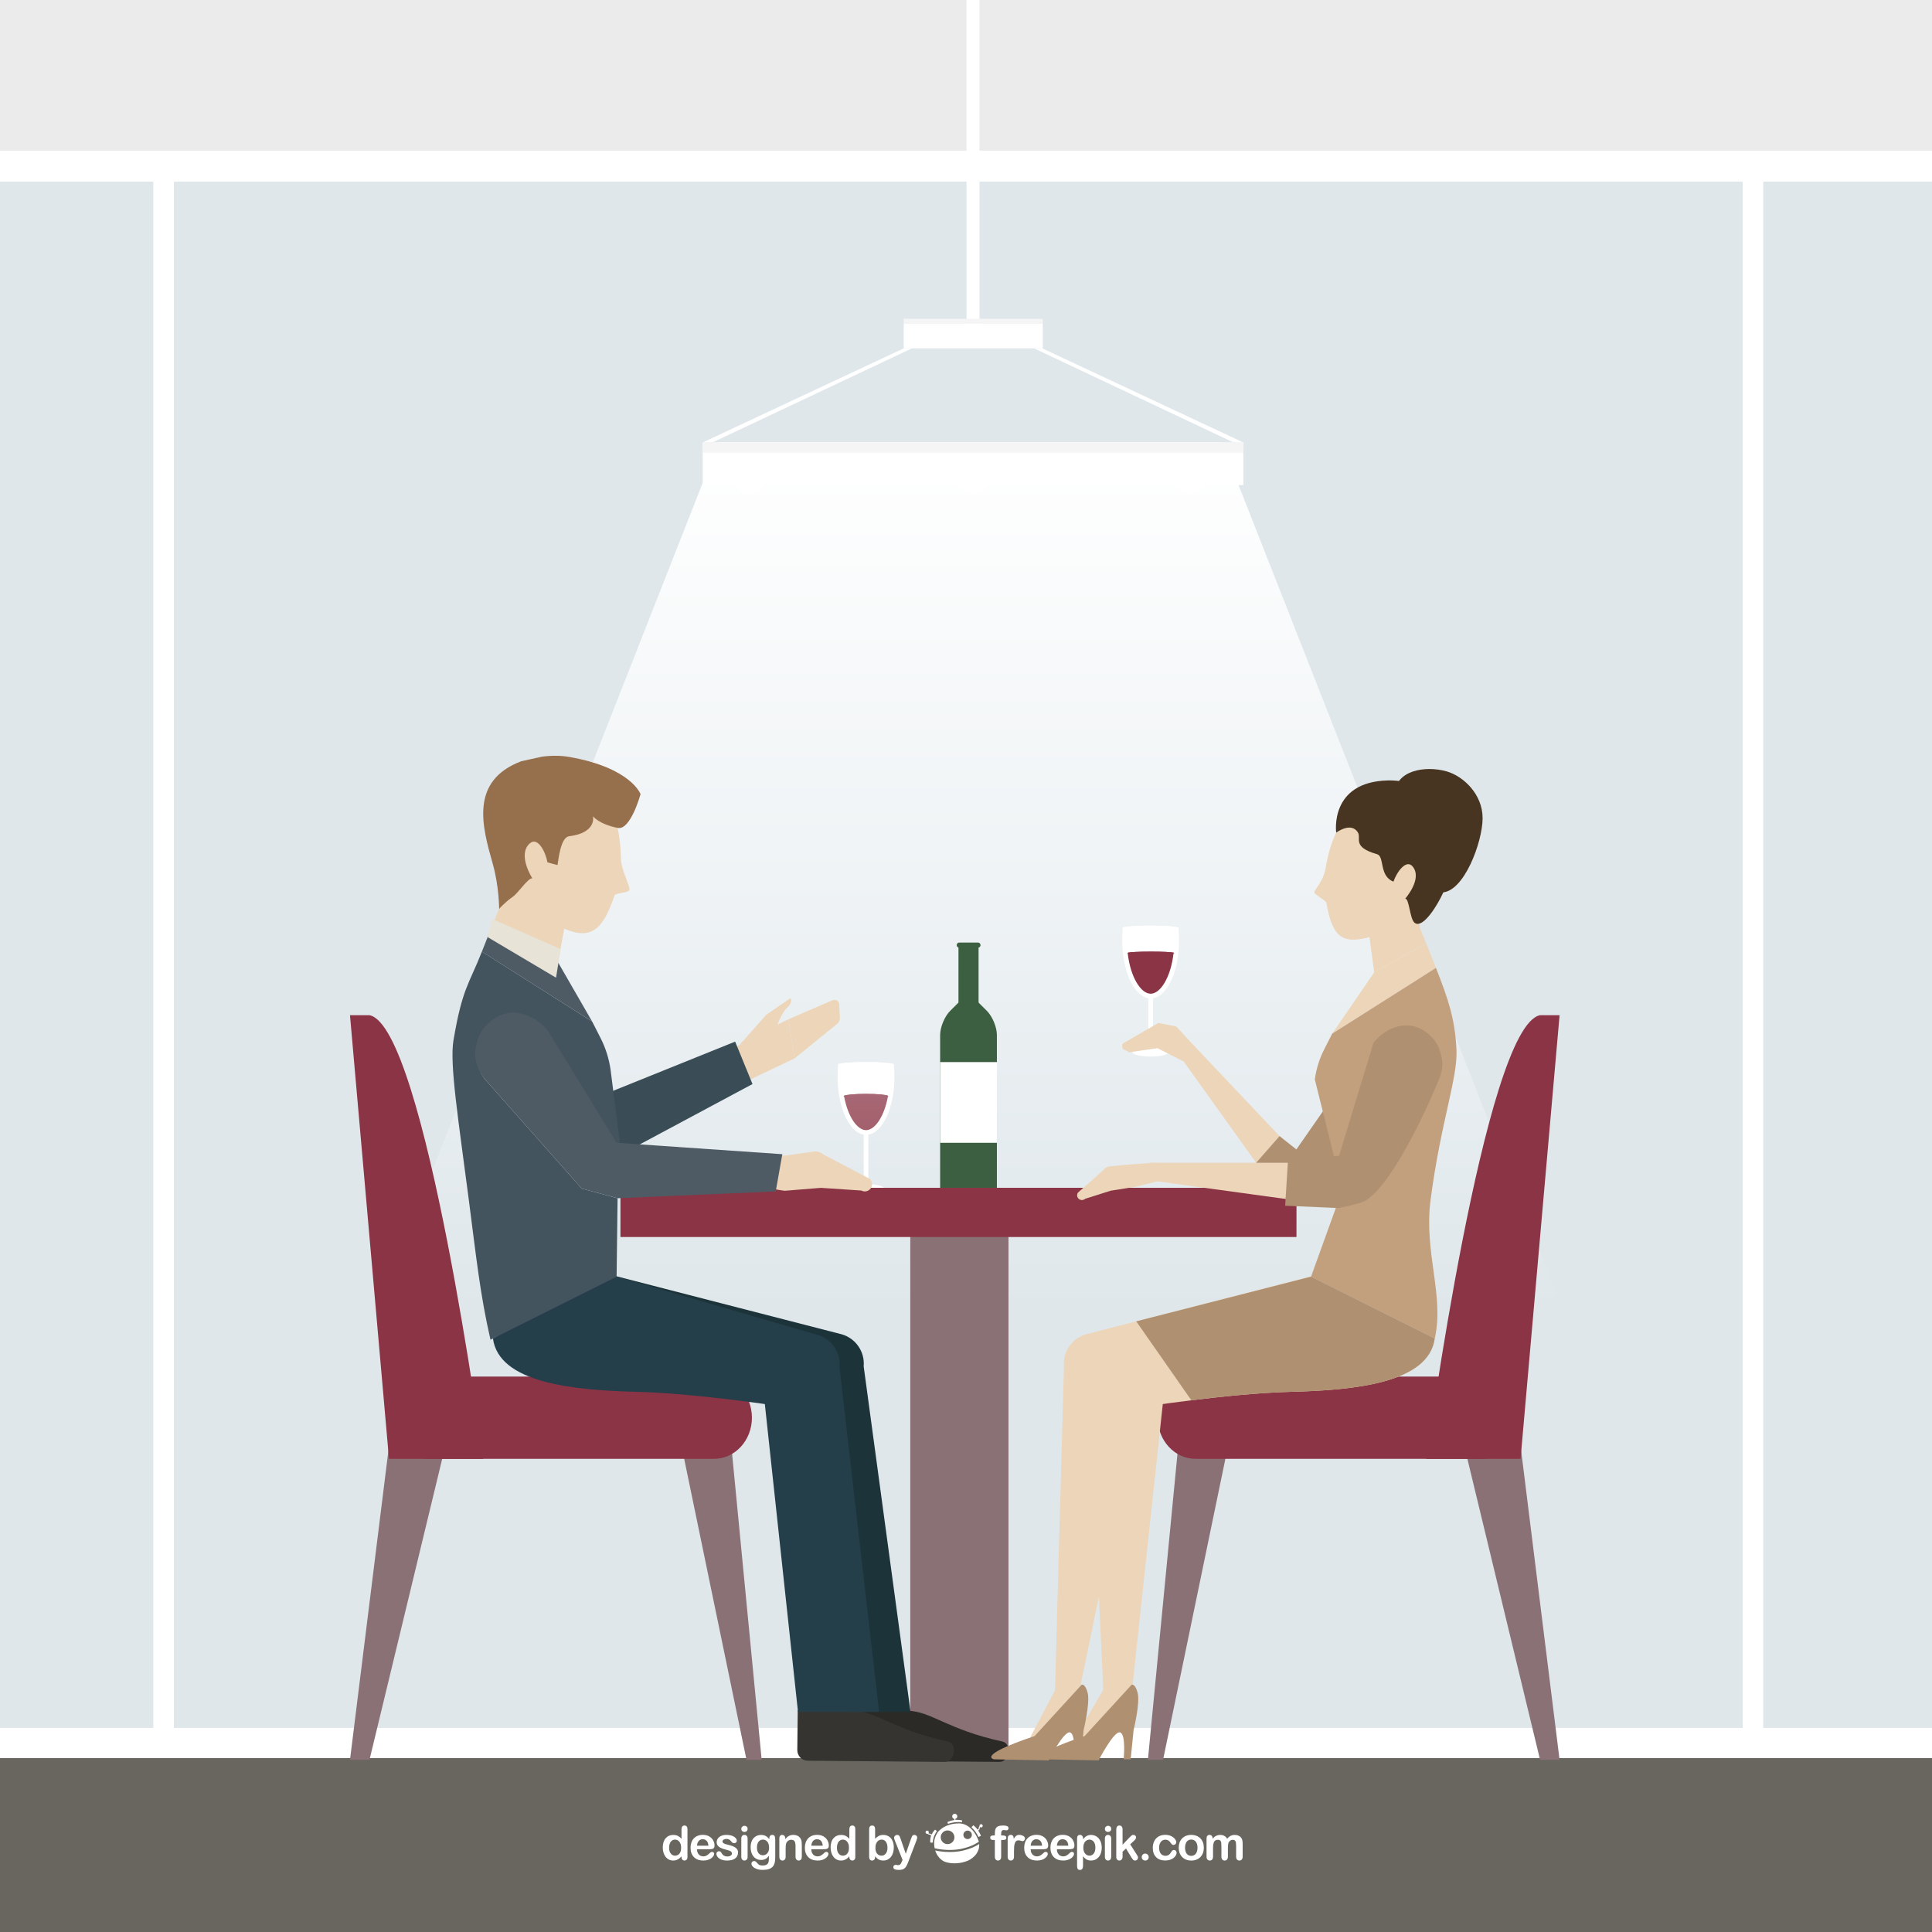 <?xml version="1.0" encoding="utf-8"?>
<!-- Generator: Adobe Illustrator 27.5.0, SVG Export Plug-In . SVG Version: 6.00 Build 0)  -->
<svg version="1.1" xmlns="http://www.w3.org/2000/svg" xmlns:xlink="http://www.w3.org/1999/xlink" x="0px" y="0px"
	 viewBox="0 0 500 500" style="enable-background:new 0 0 500 500;" xml:space="preserve">
<rect x="0" y="0" width="500" height="500" fill="#808080" stroke="none"/>
<g id="Background">
	<g>
		<g>
			<rect y="39" style="fill:#DFE7EB;" width="500" height="421.333"/>
			<rect y="447.18" style="fill:#FFFFFF;" width="500" height="8"/>
			<rect y="455" style="fill:#696660;" width="500" height="45"/>
			<rect style="fill:#EBEBEB;" width="500" height="47"/>
			<rect x="39.667" y="43" style="fill:#FFFFFF;" width="5.333" height="407.64"/>
			<rect x="451.001" y="43" style="fill:#FFFFFF;" width="5.333" height="407.64"/>
		</g>
		<rect y="39" style="fill:#FFFFFF;" width="500" height="8"/>
	</g>
</g>
<g id="Objects">
	<g>
		<rect x="223.528" y="286.898" style="fill:#FFFFFF;" width="1.201" height="20.7"/>
		<path style="fill:#FFFFFF;" d="M228.828,307.599c0,0.637-2.105,1.151-4.699,1.151c-2.595,0-4.7-0.515-4.7-1.151
			c0-0.635,2.105-1.149,4.7-1.149C226.723,306.449,228.828,306.964,228.828,307.599z"/>
		<path style="fill:#FFFFFF;" d="M231.481,278.659c0,8.305-3.288,15.048-7.345,15.048c-4.055,0-7.369-6.743-7.369-15.048
			c0-1.057,0.049-2.065,0.144-3.05c0.024-0.096,0.024-0.169,0.048-0.238c0.745-0.289,3.695-0.504,7.177-0.504
			c3.48,0,6.408,0.215,7.153,0.504c0.024,0.069,0.024,0.143,0.048,0.238C231.432,276.595,231.481,277.603,231.481,278.659z"/>
		<path style="fill:#8A3445;" d="M229.814,283.604c0,0.061,0,0.122-0.025,0.184c-0.979,5.301-3.415,8.692-5.656,8.692
			c-2.241,0-4.676-3.379-5.668-8.668h-0.012c-0.013-0.073-0.024-0.147-0.037-0.22c0.477-0.282,2.841-0.502,5.681-0.502
			C227.023,283.091,229.423,283.31,229.814,283.604z"/>
		<path style="fill:#FFFFFF;" d="M231.373,275.491c0,0.046-0.048,0.071-0.143,0.118c-0.686,0.311-3.591,0.504-7.088,0.504
			c-3.495,0-6.426-0.192-7.112-0.504c-0.094-0.047-0.143-0.072-0.143-0.118c0-0.051,0.072-0.098,0.19-0.12
			c0.733-0.289,3.638-0.504,7.065-0.504c3.426,0,6.308,0.215,7.041,0.504C231.301,275.394,231.373,275.44,231.373,275.491z"/>
		<path style="fill:#8A3445;" d="M229.875,283.69c0,0.037-0.024,0.074-0.085,0.099c-0.477,0.282-2.84,0.502-5.692,0.502
			c-2.754,0-5.068-0.208-5.631-0.478h-0.012c-0.086-0.037-0.123-0.086-0.123-0.123c0-0.035,0.025-0.072,0.086-0.097
			c0.477-0.282,2.841-0.502,5.681-0.502c2.926,0,5.325,0.22,5.717,0.514C229.851,283.642,229.875,283.666,229.875,283.69z"/>
	</g>
	<g>
		<linearGradient id="SVGID_1_" gradientUnits="userSpaceOnUse" x1="251.085" y1="114.513" x2="251.085" y2="340.518">
			<stop  offset="0" style="stop-color:#FFFFFF"/>
			<stop  offset="1" style="stop-color:#FFFFFF;stop-opacity:0"/>
		</linearGradient>
		<polygon style="fill:url(#SVGID_1_);" points="405.08,340.518 97.09,340.518 174.089,144.713 181.859,124.954 185.966,114.513 
			316.204,114.513 320.537,125.537 328.08,144.713 		"/>
		<rect x="181.859" y="114.513" style="fill:#FFFFFF;" width="139.913" height="11.023"/>
		<rect x="233.884" y="83.774" style="fill:#FFFFFF;" width="35.979" height="6.38"/>
		<rect x="250.138" style="fill:#FFFFFF;" width="3.356" height="83.774"/>
		<polyline style="fill:#FFFFFF;" points="181.859,114.513 233.884,90.155 236.002,90.155 184.669,114.372 		"/>
		<polyline style="fill:#FFFFFF;" points="321.772,114.513 269.748,90.155 267.629,90.155 318.962,114.372 		"/>
		<path style="fill:#FFFFFF;" d="M198.155,123.686c0,2.303-1.866,4.169-4.169,4.169c-2.302,0-4.169-1.866-4.169-4.169
			c0-2.302,1.867-4.169,4.169-4.169C196.289,119.517,198.155,121.384,198.155,123.686z"/>
		<path style="fill:#FFFFFF;" d="M256.042,123.686c0,2.303-1.866,4.169-4.169,4.169c-2.302,0-4.169-1.866-4.169-4.169
			c0-2.302,1.867-4.169,4.169-4.169C254.176,119.517,256.042,121.384,256.042,123.686z"/>
		<path style="fill:#FFFFFF;" d="M312.169,123.686c0,2.303-1.866,4.169-4.169,4.169s-4.169-1.866-4.169-4.169
			c0-2.302,1.866-4.169,4.169-4.169S312.169,121.384,312.169,123.686z"/>
		<rect x="233.884" y="82.5" style="fill:#F5F5F5;" width="35.979" height="1.274"/>
		<rect x="181.859" y="114.513" style="fill:#F5F5F5;" width="139.913" height="2.653"/>
	</g>
	<g>
		<polygon style="fill:#8A7176;" points="393.523,374.199 403.618,455.442 398.57,455.442 378.945,374.199 		"/>
		<polygon style="fill:#8A7176;" points="304.925,374.199 297.075,455.442 300.999,455.442 317.822,374.199 		"/>
		<path style="fill:#8A3445;" d="M299.598,366.896c0,5.881,4.396,10.65,9.813,10.65h74.299c5.421,0,9.813-4.77,9.813-10.65l0,0
			c0-5.881-4.392-10.649-9.813-10.649h-74.299C303.993,356.246,299.598,361.015,299.598,366.896L299.598,366.896z"/>
		<path style="fill:#8A3445;" d="M369.132,377.546c0,0,15.047-111.976,29.438-114.816h5.048l-10.095,114.816H369.132z"/>
	</g>
	<g>
		<polygon style="fill:#8A7176;" points="100.67,374.199 90.577,455.442 95.623,455.442 115.25,374.199 		"/>
		<polygon style="fill:#8A7176;" points="189.27,374.199 197.12,455.442 193.194,455.442 176.372,374.199 		"/>
		<path style="fill:#8A3445;" d="M194.597,366.896c0,5.881-4.394,10.65-9.814,10.65h-74.3c-5.419,0-9.813-4.77-9.813-10.65l0,0
			c0-5.881,4.394-10.649,9.813-10.649h74.3C190.203,356.246,194.597,361.015,194.597,366.896L194.597,366.896z"/>
		<path style="fill:#8A3445;" d="M125.063,377.546c0,0-15.049-111.976-29.44-114.816h-5.047l10.094,114.816H125.063z"/>
	</g>
	<g>
		<rect x="235.578" y="312.825" style="fill:#8A7176;" width="25.419" height="142.617"/>
		<rect x="160.572" y="307.404" style="fill:#8A3445;" width="174.956" height="12.733"/>
	</g>
	<g>
		<g>
			<polygon style="fill:#ECD5B8;" points="187.554,272.34 191.141,280.818 205.648,273.897 204.063,263.778 192.068,269.587 
				191.426,270.456 			"/>
			<path style="fill:#ECD5B8;" d="M191.695,270.103l6.603-7.475l6.269-4.303c0,0,0.768,1.03-0.837,2.446
				c-1.606,1.415-2.884,5.391-2.884,5.391L191.695,270.103z"/>
			<path style="fill:#ECD5B8;" d="M204.063,263.778l11.246-4.858c0.832-0.358,1.73,0.003,1.844,0.744l0.201,3.56
				c0.101,0.66-0.218,1.37-0.843,1.862l-10.862,8.811L204.063,263.778z"/>
		</g>
		<polygon style="fill:#3A4D57;" points="143.348,288.485 190.254,269.57 194.747,280.549 156.794,300.871 		"/>
		<path style="fill:#ECD5B8;" d="M225.631,305.985c-0.096-0.358-0.295-0.675-0.582-0.922l-12.057-6.332
			c-0.757-0.668-1.796-0.912-2.769-0.652l-6.858,0.977l-8.33-0.213l-4.995,6.814c0,0,12.582,2.676,13.233,2.501l9.166-0.747
			l10.479,0.7c0.839,0.461,1.885,0.205,2.441-0.581C225.676,307.065,225.766,306.494,225.631,305.985z"/>
		<path style="fill:#2B2A27;" d="M220.573,442.592l-0.108,10.323c-0.017,1.5,1.193,2.746,2.705,2.762l35.495,0.298
			c2.575,0.027,3.286-4.717,0.766-5.263c-14.461-3.138-18.445-7.906-24.671-7.971L220.573,442.592z"/>
		<path style="fill:#1D333A;" d="M217.824,345.314c3.639,1.042,6.03,4.515,5.695,8.295l12.124,89.442l-15.001-0.022l-8.581-79.659
			c0,0-19.267-2.826-33.105-3.166c-16.755-0.411-35.74-2.343-37.265-13.832l15.388-16.706L217.824,345.314z"/>
		<path style="fill:#ECD5B8;" d="M130.773,227.445l15.389,12.165l-1.762,9.405l-17.014-9.457l-0.012-0.004
			c1.086-2.641,1.8-4.34,1.8-4.34S129.912,228.227,130.773,227.445z"/>
		<path style="fill:#ECD5B8;" d="M132.404,219.274c-2.768,10.245-1.234,14.679,13.626,21.08c7.29,3.138,10.135-0.223,12.996-8.577
			c0.254-0.74,3.807-0.656,3.89-1.517c0.104-1.071-2.169-5.259-2.221-7.9c-0.163-8.171-1.88-15.852-8.18-17.554
			C144.176,202.553,135.172,209.029,132.404,219.274z"/>
		<path style="fill:#4E5B65;" d="M124.71,246.282l28.541,18.092l-8.851-15.358l-17.014-9.457l-0.012-0.004
			C126.629,241.418,125.699,243.742,124.71,246.282z"/>
		<path style="fill:#ECD5B8;" d="M143.359,198.299c-0.742,0.09-1.458,0.243-2.159,0.474c2.623-0.337,4.973-0.282,7.077,0.088
			C146.684,198.315,145.035,198.113,143.359,198.299z"/>
		<path style="fill:#966F4D;" d="M134.913,197.003c0.01,0.003,5.397-1.187,5.409-1.184c2.618-0.339,4.972-0.285,7.075,0.088
			c15.98,2.83,18.375,9.613,18.375,9.613s-2.566,9.403-5.882,8.746c-4.903-0.973-6.431-3.02-6.431-3.02s1.081,4.273-6.176,5.177
			c-2.182,0.27-2.728,5.873-3.005,7.458l-2.597-0.693c-0.51-2.85-2.544-6.702-4.566-4.928c-3.313,2.91,0.65,9.051,0.65,9.051
			c-1.083-0.152-3.612,3.742-5.019,4.743c-2.178,1.535-3.571,3.162-3.571,3.162s0.004-5.85-1.681-11.77
			C124.796,213.964,121.487,202.079,134.913,197.003z"/>
		<path style="fill:#363430;" d="M206.451,442.592l-0.109,10.323c-0.016,1.5,1.193,2.746,2.704,2.762l35.498,0.298
			c2.573,0.027,3.283-4.717,0.765-5.263c-14.461-3.138-18.445-7.906-24.671-7.971L206.451,442.592z"/>
		<path style="fill:#243F4A;" d="M211.557,345.466c3.639,1.043,6.03,4.516,5.695,8.296l10.252,89.298l-20.986-0.03l-8.58-79.659
			c0,0-19.267-2.826-33.105-3.166c-16.755-0.411-35.74-2.343-37.264-13.832l29.51-16.706L211.557,345.466z"/>
		<path style="fill:#44545E;" d="M124.71,246.282l28.541,18.092l2.174,4.267c1.329,2.607,2.209,5.416,2.605,8.313l2.421,19.04
			l-0.907-0.245l-20.396-26.994c-2.845-3.761-8.181-4.54-11.983-1.751c-1.638,1.203-2.725,2.87-3.216,4.685
			c-0.728,2.694-0.14,5.705,1.87,7.977l24.724,27.932l9.286,2.509l-0.251,20.286l-32.642,16.322c-0.022-0.012,0.025,0.011,0,0
			c-2.697-11.688-3.706-21.575-5.582-35.98c-2.791-21.434-5.03-35.434-3.994-41.531C119.665,255.626,121.385,254.768,124.71,246.282
			z"/>
		<polygon style="fill:#E7E3D6;" points="126.189,242.523 127.393,237.82 145.096,245.627 143.901,253.028 		"/>
		<path style="fill:#4E5B65;" d="M127.998,263.577c5.12-3.392,11.051-0.418,13.898,3.344l17.647,28.827l42.919,2.954l-1.699,9.637
			l-40.936,1.766l-9.286-2.509l-24.724-27.932c-2.009-2.271-3.212-5.401-2.749-8.152C123.499,268.946,124.2,266.094,127.998,263.577
			z"/>
	</g>
	<g>
		<path style="fill:#3C5F42;" d="M255.391,261.597l-4.74-4.709l-4.74,4.709c-1.439,1.43-2.605,4.232-2.605,6.261v39.547h14.69
			v-39.547C257.996,265.829,256.829,263.026,255.391,261.597z"/>
		<rect x="248.05" y="244.492" style="fill:#3C5F42;" width="5.202" height="22.81"/>
		<path style="fill:#3C5F42;" d="M253.763,244.594c0,0.367-0.297,0.663-0.663,0.663h-4.846c-0.367,0-0.664-0.296-0.664-0.663l0,0
			c0-0.367,0.297-0.663,0.664-0.663h4.846C253.466,243.931,253.763,244.227,253.763,244.594L253.763,244.594z"/>
		<rect x="243.306" y="274.867" style="fill:#FFFFFF;" width="14.69" height="20.888"/>
	</g>
	<g>
		<rect x="297.185" y="251.586" style="fill:#FFFFFF;" width="1.2" height="20.701"/>
		<path style="fill:#FFFFFF;" d="M302.485,272.287c0,0.636-2.105,1.151-4.7,1.151c-2.594,0-4.699-0.516-4.699-1.151
			c0-0.635,2.105-1.15,4.699-1.15C300.38,271.137,302.485,271.652,302.485,272.287z"/>
		<path style="fill:#FFFFFF;" d="M305.138,243.347c0,8.306-3.287,15.048-7.345,15.048c-4.056,0-7.369-6.742-7.369-15.048
			c0-1.057,0.049-2.064,0.145-3.05c0.023-0.096,0.023-0.168,0.048-0.237c0.744-0.29,3.695-0.505,7.177-0.505
			c3.479,0,6.408,0.215,7.152,0.505c0.024,0.069,0.024,0.142,0.048,0.237C305.089,241.282,305.138,242.29,305.138,243.347z"/>
		<path style="fill:#8A3445;" d="M303.733,246.547c0,0.063,0,0.11-0.025,0.173c-0.722,6.304-3.439,10.454-5.913,10.454
			c-2.497,0-5.227-4.175-5.949-10.504c-0.013-0.024-0.013-0.049-0.013-0.073c0.306-0.184,2.878-0.318,6.023-0.318
			C300.696,246.278,303.084,246.389,303.733,246.547z"/>
		<path style="fill:#FFFFFF;" d="M305.138,240.179c0,0.047-0.049,0.071-0.145,0.118c-0.696,0.313-3.647,0.505-7.2,0.505
			c-3.551,0-6.527-0.192-7.225-0.505c-0.096-0.047-0.145-0.071-0.145-0.118c0-0.05,0.072-0.097,0.192-0.119
			c0.744-0.29,3.695-0.505,7.177-0.505c3.479,0,6.408,0.215,7.152,0.505C305.065,240.082,305.138,240.129,305.138,240.179z"/>
		<path style="fill:#8A3445;" d="M303.916,246.634c0,0.036-0.072,0.061-0.208,0.086c-0.685,0.146-3.049,0.257-5.852,0.257
			c-3.085,0-5.631-0.136-6.011-0.307c-0.036-0.013-0.049-0.024-0.049-0.036c0-0.013,0.013-0.024,0.036-0.037
			c0.306-0.184,2.878-0.318,6.023-0.318c2.84,0,5.228,0.11,5.877,0.269C303.855,246.572,303.916,246.609,303.916,246.634z"/>
	</g>
	<g>
		<g>
			<polygon style="fill:#ECD5B8;" points="335.348,298.467 308.671,270.267 306.345,274.721 327.289,303.982 			"/>
			<path style="fill:#AF9071;" d="M325.099,300.923l6.051-6.896l4.349,3.448l11.631-16.708l8.517,5.614l-9.992,17.601
				C345.653,303.982,332.439,312.729,325.099,300.923z"/>
			<path style="fill:#ECD5B8;" d="M278.755,309.314c0.006-0.244,0.084-0.479,0.229-0.681l6.72-5.937
				c0.382-0.547,1.007-0.865,1.67-0.852l4.54-0.448l6.985-0.474l4.248,3.889c0,0-9.307,2.402-9.75,2.395l-5.979,0.954l-6.595,2.09
				c-0.464,0.424-1.174,0.424-1.652,0.009C278.896,310.011,278.748,309.66,278.755,309.314z"/>
			<path style="fill:#ECD5B8;" d="M281.051,345.314c-3.64,1.042-6.03,4.515-5.695,8.295l-2.469,89.442l5.345-0.022l16.424-79.659
				c0,0,11.424-2.826,25.262-3.166c16.756-0.411,35.74-2.343,37.265-13.832l-15.388-16.706L281.051,345.314z"/>
			<path style="fill:#ECD5B8;" d="M365.919,232.769l-11.833,7.311l1.56,11.568l13.459-7.482l0.011-0.004
				c-1.021-2.484-1.692-4.083-1.692-4.083S366.729,233.505,365.919,232.769z"/>
			<path style="fill:#ECD5B8;" d="M369.813,225.85c1.105,9.923-0.992,12.944-15.728,16.766c-7.227,1.875-9.355-0.775-10.819-8.953
				c-0.13-0.726-3.538-2.267-3.098-2.949c1.584-2.447,2.471-3.599,2.896-6.046c1.322-7.576,4.021-14.471,10.122-15.151
				C361.263,208.617,368.708,215.929,369.813,225.85z"/>
			<path style="fill:#ECD5B8;" d="M371.621,250.491l-26.851,17.02l10.875-15.864l13.459-7.482l0.011-0.004
				C369.817,245.916,370.692,248.102,371.621,250.491z"/>
			<path style="fill:#ECD5B8;" d="M362.632,204.778c0.677,0.191,1.32,0.435,1.939,0.749c-2.392-0.688-4.584-0.974-6.594-0.931
				C359.537,204.316,361.1,204.366,362.632,204.778z"/>
			<path style="fill:#473421;" d="M370.671,204.783c-0.01,0.001-4.848-1.877-4.86-1.875c-2.386-0.69-4.582-0.977-6.592-0.932
				c-15.264,0.342-13.412,13.512-13.412,13.512s3.77-2.865,5.579-0.117c1.042,1.582-1.619,3.817,5,5.698
				c1.99,0.563,0.461,5.648,4.24,7.092l0,0c0.884-2.578,3.327-5.867,4.952-3.929c2.663,3.182-1.9,8.324-1.9,8.324
				c1.026,0.014,1.168,5.047,2.334,6.178c1.806,1.74,5.354-3.037,7.77-8.301C377.646,222.004,382.428,211.426,370.671,204.783z"/>
			<path style="fill:#ECD5B8;" d="M371.31,346.37c0,0.013,0,0.013,0,0.025c-1.555,11.471-20.53,13.392-37.265,13.808
				c-8.423,0.209-18.841,1.336-25.721,2.191c-4.432,0.539-7.395,0.98-7.395,0.98l-8.569,79.659l-6.519,1.023l-4.219-90.293
				c-0.33-3.783,2.058-7.26,5.693-8.3l7.64-2.217l44.341-12.853l2.497-0.723L371.31,346.37z"/>
			<path style="fill:#C29F7D;" d="M371.621,250.491l-26.851,17.02l-2.046,4.015c-1.249,2.452-2.078,5.096-2.45,7.82l6.135,24.655
				l5.046-0.499l6.584-31.87c2.677-3.537,7.696-4.272,11.274-1.647c1.541,1.132,2.563,2.701,3.026,4.408
				c0.684,2.534,0.13,5.368-1.76,7.504l-23.262,26.279l0,0l-8.021,22.218l32.013,16.001c0.021-0.012-0.024,0.011,0,0
				c2.536-10.996-2.844-22.307-1.079-35.859c2.627-20.166,7.055-31.481,6.701-38.887
				C376.547,263.588,374.751,258.475,371.621,250.491z"/>
			<path style="fill:#AF9071;" d="M371.31,346.396c-1.555,11.471-20.53,13.392-37.265,13.808
				c-8.423,0.209-18.841,1.336-25.721,2.191l-13.368-19.147l-0.895-1.285l45.235-11.568L371.31,346.396z"/>
			<path style="fill:#473421;" d="M383.697,211.733c0,6.175-4.857,19.221-10.582,19.221c-5.725,0-12.094-19.251-12.094-25.427
				c0-6.175,7.89-7.477,13.39-5.887C378.754,200.895,383.697,205.559,383.697,211.733z"/>
			<polygon style="fill:#ECD5B8;" points="336.276,300.923 297.459,300.923 299.097,305.674 334.748,310.57 			"/>
			<path style="fill:#AF9071;" d="M368.528,266.764c-4.815-3.191-10.397-0.395-13.075,3.146l-8.897,29.219l-13.207,0.908
				l-0.75,12.008l13.69,0.591c0,0,5.503-0.966,7.07-1.91c7.827-4.716,17.765-28.374,17.765-28.374
				c1.583-3.647,2.477-5.534,2.042-8.122C372.762,271.815,372.102,269.131,368.528,266.764z"/>
			<path style="fill:#ECD5B8;" d="M309.375,271.011l-0.704-0.744l-4.266-4.616l-4.642-0.899l-9.252,5.362
				c0,0-0.396,1.26,0.505,1.584c0.899,0.324,1.115,0.648,1.115,0.648l7.425-1.08l6.788,3.455"/>
			<path style="fill:#ECD5B8;" d="M266.598,449.69l7.212-13.705l6.14-1.286C279.949,434.699,272.199,451.16,266.598,449.69z"/>
			<path style="fill:#ECD5B8;" d="M277.978,450.185l7.85-13.35l6.193-0.995C292.021,435.84,283.504,451.917,277.978,450.185z"/>
			<path style="fill:#AF9071;" d="M280.693,449.298l12.164-13.283c0,0,0.901-0.451,1.568,2.124c0.669,2.575-1.048,9.589-1.048,9.589
				l-0.763,7.578h-1.813c0,0,0.668-6.581-0.954-6.962c-1.621-0.382-5.532,7.248-5.532,7.248l-14.114-0.286
				C270.202,455.306,265.338,454.447,280.693,449.298z"/>
		</g>
		<path style="fill:#AF9071;" d="M267.754,449.298l12.164-13.283c0,0,0.902-0.451,1.569,2.124c0.668,2.575-1.049,9.589-1.049,9.589
			l-0.763,7.578h-1.813c0,0,0.667-6.581-0.954-6.962c-1.621-0.382-5.531,7.248-5.531,7.248l-14.116-0.286
			C257.262,455.306,252.398,454.447,267.754,449.298z"/>
	</g>
</g>
<g id="Designed_by_Freepik">
	<g>
		<g>
			<path style="fill:#FFFFFF;" d="M176.371,480.576v-0.162c-0.219,0.25-0.436,0.456-0.648,0.61
				c-0.213,0.158-0.444,0.279-0.694,0.359c-0.249,0.084-0.52,0.124-0.815,0.124c-0.391,0-0.753-0.082-1.085-0.248
				c-0.333-0.166-0.621-0.401-0.864-0.709c-0.244-0.306-0.428-0.666-0.553-1.082c-0.126-0.414-0.188-0.863-0.188-1.345
				c0-1.021,0.25-1.815,0.748-2.386c0.498-0.569,1.154-0.855,1.967-0.855c0.47,0,0.867,0.082,1.19,0.242
				c0.323,0.162,0.638,0.41,0.944,0.744v-2.409c0-0.334,0.066-0.586,0.2-0.76c0.134-0.17,0.324-0.256,0.571-0.256
				c0.247,0,0.437,0.078,0.571,0.236c0.133,0.159,0.2,0.39,0.2,0.697v7.198c0,0.31-0.071,0.542-0.215,0.698
				c-0.144,0.155-0.329,0.233-0.556,0.233c-0.223,0-0.407-0.08-0.553-0.241C176.443,481.104,176.371,480.874,176.371,480.576z
				 M173.161,478.178c0,0.443,0.069,0.819,0.206,1.131c0.138,0.311,0.326,0.544,0.565,0.702c0.239,0.156,0.5,0.236,0.783,0.236
				c0.287,0,0.549-0.074,0.787-0.225c0.237-0.15,0.426-0.378,0.567-0.688c0.142-0.31,0.212-0.695,0.212-1.157
				c0-0.436-0.07-0.81-0.212-1.122c-0.141-0.312-0.332-0.551-0.574-0.717c-0.242-0.164-0.505-0.248-0.792-0.248
				c-0.299,0-0.566,0.086-0.801,0.254c-0.235,0.17-0.417,0.413-0.547,0.729C173.225,477.392,173.161,477.76,173.161,478.178z"/>
			<path style="fill:#FFFFFF;" d="M183.568,478.59h-3.191c0.004,0.371,0.078,0.699,0.224,0.981c0.145,0.283,0.339,0.497,0.58,0.638
				c0.241,0.145,0.507,0.216,0.798,0.216c0.195,0,0.374-0.021,0.535-0.066c0.162-0.048,0.318-0.118,0.47-0.218
				c0.152-0.096,0.292-0.2,0.419-0.314c0.127-0.11,0.292-0.263,0.496-0.454c0.084-0.07,0.204-0.108,0.359-0.108
				c0.167,0,0.302,0.047,0.406,0.139s0.156,0.22,0.156,0.39c0,0.147-0.058,0.317-0.174,0.516c-0.116,0.198-0.29,0.388-0.523,0.567
				c-0.234,0.183-0.526,0.332-0.879,0.452c-0.352,0.12-0.758,0.18-1.216,0.18c-1.048,0-1.864-0.3-2.445-0.897
				c-0.582-0.598-0.873-1.409-0.873-2.433c0-0.483,0.071-0.93,0.215-1.342c0.144-0.413,0.353-0.766,0.628-1.061
				c0.275-0.294,0.614-0.522,1.017-0.678c0.403-0.159,0.849-0.237,1.339-0.237c0.637,0,1.185,0.134,1.64,0.403
				c0.458,0.269,0.8,0.618,1.026,1.042c0.227,0.428,0.341,0.863,0.341,1.305c0,0.412-0.118,0.678-0.353,0.8
				C184.327,478.529,183.995,478.59,183.568,478.59z M180.376,477.664h2.959c-0.039-0.558-0.19-0.976-0.451-1.252
				c-0.261-0.279-0.604-0.417-1.031-0.417c-0.407,0-0.741,0.142-1.001,0.421C180.59,476.698,180.433,477.112,180.376,477.664z"/>
			<path style="fill:#FFFFFF;" d="M191.005,479.373c0,0.45-0.108,0.836-0.329,1.157c-0.219,0.32-0.543,0.564-0.971,0.729
				c-0.429,0.166-0.95,0.248-1.564,0.248c-0.585,0-1.088-0.09-1.506-0.27c-0.418-0.18-0.728-0.402-0.927-0.672
				s-0.298-0.538-0.298-0.811c0-0.18,0.063-0.332,0.191-0.46c0.127-0.126,0.289-0.189,0.484-0.189c0.171,0,0.302,0.042,0.393,0.124
				c0.093,0.084,0.181,0.203,0.264,0.352c0.167,0.294,0.368,0.508,0.601,0.653c0.234,0.143,0.551,0.216,0.954,0.216
				c0.327,0,0.595-0.075,0.804-0.22c0.209-0.146,0.313-0.312,0.313-0.498c0-0.289-0.108-0.495-0.325-0.627
				c-0.218-0.132-0.576-0.26-1.074-0.378c-0.562-0.139-1.019-0.286-1.372-0.44c-0.354-0.151-0.635-0.355-0.847-0.605
				c-0.211-0.25-0.317-0.562-0.317-0.928c0-0.325,0.098-0.634,0.293-0.927c0.195-0.29,0.484-0.522,0.865-0.696
				c0.38-0.172,0.838-0.26,1.377-0.26c0.423,0,0.803,0.044,1.139,0.134c0.337,0.086,0.619,0.204,0.843,0.352
				c0.226,0.146,0.397,0.311,0.514,0.49c0.118,0.18,0.176,0.353,0.176,0.525c0,0.186-0.063,0.342-0.188,0.462
				c-0.125,0.116-0.304,0.18-0.536,0.18c-0.167,0-0.31-0.048-0.426-0.146c-0.118-0.096-0.252-0.238-0.404-0.43
				c-0.124-0.16-0.269-0.288-0.436-0.384c-0.167-0.096-0.394-0.144-0.682-0.144c-0.295,0-0.54,0.064-0.735,0.189
				c-0.196,0.126-0.293,0.28-0.293,0.468c0,0.172,0.071,0.313,0.214,0.422c0.145,0.11,0.337,0.202,0.581,0.273
				c0.243,0.07,0.577,0.158,1.004,0.261c0.505,0.125,0.919,0.271,1.24,0.443c0.32,0.17,0.564,0.374,0.73,0.607
				C190.923,478.808,191.005,479.075,191.005,479.373z"/>
			<path style="fill:#FFFFFF;" d="M192.673,474.113c-0.227,0-0.422-0.071-0.583-0.21c-0.162-0.14-0.242-0.336-0.242-0.592
				c0-0.231,0.083-0.421,0.248-0.571c0.166-0.148,0.358-0.226,0.578-0.226c0.212,0,0.398,0.069,0.562,0.205
				c0.163,0.135,0.245,0.332,0.245,0.592c0,0.252-0.081,0.446-0.24,0.588C193.081,474.04,192.892,474.113,192.673,474.113z
				 M193.48,475.797v4.718c0,0.326-0.078,0.575-0.233,0.741c-0.156,0.168-0.353,0.252-0.592,0.252c-0.239,0-0.434-0.086-0.583-0.258
				c-0.15-0.17-0.224-0.416-0.224-0.735v-4.668c0-0.322,0.074-0.567,0.224-0.73c0.149-0.164,0.344-0.246,0.583-0.246
				c0.24,0,0.436,0.082,0.592,0.246C193.402,475.279,193.48,475.509,193.48,475.797z"/>
			<path style="fill:#FFFFFF;" d="M200.63,476.066v4.74c0,0.543-0.058,1.011-0.174,1.401c-0.115,0.39-0.301,0.713-0.556,0.969
				c-0.255,0.254-0.589,0.444-1.001,0.566c-0.412,0.124-0.926,0.186-1.539,0.186c-0.562,0-1.064-0.078-1.508-0.235
				c-0.441-0.158-0.782-0.362-1.021-0.61c-0.239-0.248-0.359-0.504-0.359-0.768c0-0.199,0.067-0.363,0.204-0.487
				c0.135-0.126,0.299-0.189,0.49-0.189c0.239,0,0.449,0.105,0.628,0.316c0.087,0.107,0.178,0.216,0.271,0.325
				c0.094,0.11,0.198,0.204,0.312,0.282c0.113,0.078,0.249,0.136,0.409,0.174c0.159,0.036,0.343,0.056,0.55,0.056
				c0.423,0,0.751-0.06,0.983-0.176c0.233-0.118,0.397-0.283,0.49-0.495c0.094-0.21,0.148-0.435,0.165-0.678
				c0.016-0.24,0.027-0.628,0.036-1.162c-0.251,0.351-0.542,0.618-0.871,0.802c-0.329,0.183-0.72,0.274-1.174,0.274
				c-0.545,0-1.023-0.139-1.432-0.42c-0.408-0.278-0.723-0.668-0.941-1.17c-0.22-0.504-0.329-1.083-0.329-1.739
				c0-0.491,0.066-0.934,0.201-1.327c0.134-0.397,0.324-0.727,0.57-1.001c0.247-0.269,0.532-0.473,0.855-0.61
				c0.323-0.14,0.677-0.208,1.064-0.208c0.462,0,0.863,0.09,1.202,0.265c0.338,0.18,0.653,0.457,0.945,0.837v-0.222
				c0-0.282,0.069-0.502,0.208-0.659c0.14-0.154,0.32-0.232,0.539-0.232c0.314,0,0.523,0.103,0.626,0.31
				C200.578,475.385,200.63,475.681,200.63,476.066z M195.901,478.136c0,0.663,0.145,1.163,0.434,1.501
				c0.289,0.34,0.663,0.508,1.121,0.508c0.27,0,0.526-0.072,0.767-0.218c0.243-0.145,0.438-0.364,0.59-0.658
				c0.151-0.293,0.227-0.647,0.227-1.067c0-0.665-0.147-1.185-0.44-1.555c-0.293-0.368-0.679-0.556-1.157-0.556
				c-0.467,0-0.84,0.178-1.122,0.533C196.041,476.978,195.901,477.483,195.901,478.136z"/>
			<path style="fill:#FFFFFF;" d="M203.224,475.774v0.196c0.286-0.378,0.6-0.657,0.941-0.832c0.34-0.178,0.732-0.268,1.174-0.268
				c0.431,0,0.815,0.096,1.154,0.28c0.338,0.189,0.593,0.453,0.758,0.795c0.108,0.2,0.179,0.416,0.21,0.647
				c0.032,0.231,0.048,0.527,0.048,0.887v3.035c0,0.326-0.075,0.575-0.225,0.741c-0.149,0.168-0.343,0.252-0.583,0.252
				c-0.244,0-0.44-0.086-0.591-0.258c-0.152-0.17-0.227-0.416-0.227-0.735v-2.721c0-0.536-0.075-0.949-0.225-1.233
				c-0.15-0.284-0.447-0.428-0.895-0.428c-0.29,0-0.556,0.086-0.794,0.26c-0.24,0.174-0.415,0.412-0.526,0.714
				c-0.08,0.245-0.12,0.697-0.12,1.363v2.045c0,0.33-0.076,0.579-0.23,0.745c-0.153,0.166-0.352,0.248-0.594,0.248
				c-0.236,0-0.429-0.086-0.581-0.258c-0.151-0.17-0.228-0.416-0.228-0.735v-4.718c0-0.31,0.068-0.542,0.203-0.696
				c0.136-0.151,0.321-0.229,0.556-0.229c0.144,0,0.274,0.034,0.39,0.102c0.115,0.068,0.208,0.17,0.278,0.305
				C203.189,475.413,203.224,475.579,203.224,475.774z"/>
			<path style="fill:#FFFFFF;" d="M213.153,478.59h-3.192c0.004,0.371,0.078,0.699,0.224,0.981c0.146,0.283,0.338,0.497,0.58,0.638
				c0.241,0.145,0.507,0.216,0.798,0.216c0.195,0,0.374-0.021,0.536-0.066c0.161-0.048,0.317-0.118,0.469-0.218
				c0.151-0.096,0.29-0.2,0.419-0.314c0.127-0.11,0.292-0.263,0.495-0.454c0.084-0.07,0.204-0.108,0.359-0.108
				c0.168,0,0.303,0.047,0.407,0.139c0.103,0.092,0.155,0.22,0.155,0.39c0,0.147-0.058,0.317-0.173,0.516
				c-0.116,0.198-0.29,0.388-0.523,0.567c-0.233,0.183-0.525,0.332-0.878,0.452c-0.352,0.12-0.758,0.18-1.217,0.18
				c-1.048,0-1.863-0.3-2.445-0.897c-0.581-0.598-0.873-1.409-0.873-2.433c0-0.483,0.072-0.93,0.215-1.342
				c0.144-0.413,0.353-0.766,0.628-1.061c0.275-0.294,0.614-0.522,1.016-0.678c0.403-0.159,0.849-0.237,1.339-0.237
				c0.638,0,1.184,0.134,1.64,0.403c0.457,0.269,0.799,0.618,1.026,1.042c0.227,0.428,0.34,0.863,0.34,1.305
				c0,0.412-0.117,0.678-0.352,0.8C213.911,478.529,213.581,478.59,213.153,478.59z M209.961,477.664h2.959
				c-0.04-0.558-0.19-0.976-0.451-1.252c-0.261-0.279-0.605-0.417-1.032-0.417c-0.407,0-0.741,0.142-1.002,0.421
				C210.175,476.698,210.017,477.112,209.961,477.664z"/>
			<path style="fill:#FFFFFF;" d="M219.807,480.576v-0.162c-0.219,0.25-0.436,0.456-0.648,0.61
				c-0.214,0.158-0.444,0.279-0.693,0.359c-0.249,0.084-0.521,0.124-0.816,0.124c-0.391,0-0.752-0.082-1.085-0.248
				c-0.332-0.166-0.621-0.401-0.863-0.709c-0.244-0.306-0.428-0.666-0.553-1.082c-0.126-0.414-0.188-0.863-0.188-1.345
				c0-1.021,0.248-1.815,0.747-2.386c0.499-0.569,1.154-0.855,1.967-0.855c0.471,0,0.868,0.082,1.189,0.242
				c0.324,0.162,0.638,0.41,0.945,0.744v-2.409c0-0.334,0.067-0.586,0.201-0.76c0.133-0.17,0.324-0.256,0.571-0.256
				c0.248,0,0.438,0.078,0.571,0.236c0.134,0.159,0.2,0.39,0.2,0.697v7.198c0,0.31-0.071,0.542-0.215,0.698
				c-0.143,0.155-0.328,0.233-0.556,0.233c-0.223,0-0.407-0.08-0.553-0.241C219.879,481.104,219.807,480.874,219.807,480.576z
				 M216.596,478.178c0,0.443,0.069,0.819,0.206,1.131c0.137,0.311,0.326,0.544,0.566,0.702c0.239,0.156,0.499,0.236,0.782,0.236
				c0.288,0,0.549-0.074,0.787-0.225c0.237-0.15,0.426-0.378,0.568-0.688c0.141-0.31,0.212-0.695,0.212-1.157
				c0-0.436-0.071-0.81-0.212-1.122c-0.142-0.312-0.333-0.551-0.574-0.717c-0.242-0.164-0.505-0.248-0.793-0.248
				c-0.298,0-0.566,0.086-0.801,0.254c-0.235,0.17-0.418,0.413-0.547,0.729C216.661,477.392,216.596,477.76,216.596,478.178z"/>
			<path style="fill:#FFFFFF;" d="M226.477,473.378v2.491c0.307-0.318,0.62-0.563,0.939-0.73c0.318-0.17,0.713-0.256,1.184-0.256
				c0.542,0,1.017,0.13,1.426,0.386c0.408,0.258,0.725,0.63,0.95,1.118c0.225,0.489,0.338,1.067,0.338,1.737
				c0,0.495-0.063,0.947-0.188,1.359c-0.126,0.413-0.308,0.772-0.547,1.073c-0.24,0.302-0.53,0.537-0.87,0.703
				c-0.341,0.166-0.717,0.248-1.127,0.248c-0.251,0-0.487-0.03-0.709-0.09c-0.221-0.06-0.409-0.138-0.564-0.237
				c-0.155-0.097-0.288-0.196-0.398-0.301c-0.109-0.104-0.254-0.258-0.433-0.466v0.162c0,0.306-0.074,0.538-0.221,0.696
				c-0.147,0.157-0.334,0.235-0.562,0.235c-0.231,0-0.416-0.078-0.553-0.235c-0.138-0.158-0.207-0.391-0.207-0.696v-7.128
				c0-0.33,0.066-0.582,0.2-0.75c0.133-0.17,0.32-0.254,0.559-0.254c0.251,0,0.444,0.08,0.579,0.242
				C226.409,472.849,226.477,473.076,226.477,473.378z M226.556,478.226c0,0.649,0.148,1.149,0.445,1.497
				c0.297,0.35,0.687,0.524,1.169,0.524c0.41,0,0.764-0.179,1.061-0.536c0.296-0.357,0.445-0.868,0.445-1.533
				c0-0.43-0.062-0.802-0.185-1.113c-0.124-0.311-0.299-0.55-0.525-0.72c-0.227-0.168-0.493-0.254-0.795-0.254
				c-0.311,0-0.589,0.086-0.831,0.254c-0.243,0.17-0.435,0.414-0.574,0.735C226.625,477.4,226.556,477.782,226.556,478.226z"/>
			<path style="fill:#FFFFFF;" d="M233.431,481.712l0.149-0.366l-2.009-5.058c-0.123-0.291-0.186-0.503-0.186-0.635
				c0-0.139,0.036-0.267,0.108-0.387c0.073-0.121,0.171-0.216,0.296-0.287c0.125-0.072,0.255-0.108,0.392-0.108
				c0.235,0,0.412,0.074,0.532,0.226c0.12,0.148,0.225,0.362,0.316,0.642l1.381,4.017l1.309-3.736
				c0.104-0.302,0.198-0.538,0.281-0.71c0.084-0.172,0.172-0.287,0.265-0.346c0.094-0.061,0.227-0.092,0.399-0.092
				c0.124,0,0.242,0.032,0.355,0.1c0.114,0.064,0.202,0.154,0.263,0.265c0.062,0.113,0.093,0.229,0.093,0.353
				c-0.017,0.074-0.042,0.184-0.079,0.322c-0.036,0.14-0.079,0.283-0.131,0.426l-2.129,5.571c-0.183,0.491-0.363,0.875-0.538,1.153
				c-0.175,0.279-0.407,0.495-0.696,0.644c-0.29,0.149-0.679,0.224-1.169,0.224c-0.478,0-0.837-0.052-1.076-0.154
				c-0.24-0.105-0.359-0.295-0.359-0.569c0-0.188,0.056-0.332,0.171-0.434c0.113-0.102,0.281-0.152,0.504-0.152
				c0.088,0,0.175,0.011,0.258,0.036c0.103,0.022,0.193,0.036,0.268,0.036c0.188,0,0.335-0.026,0.443-0.084
				c0.107-0.056,0.204-0.152,0.29-0.29C233.221,482.182,233.319,481.978,233.431,481.712z"/>
		</g>
		<g>
			<path style="fill:#FFFFFF;" d="M257.074,475.013h0.391v-0.489c0-0.514,0.063-0.918,0.193-1.22
				c0.127-0.302,0.348-0.52,0.658-0.659c0.309-0.136,0.732-0.204,1.27-0.204c0.957,0,1.432,0.232,1.432,0.701
				c0,0.15-0.051,0.28-0.152,0.387c-0.098,0.107-0.217,0.161-0.352,0.161c-0.063,0-0.174-0.012-0.332-0.036
				c-0.148-0.021-0.283-0.037-0.392-0.037c-0.293,0-0.48,0.09-0.568,0.262c-0.08,0.174-0.123,0.422-0.123,0.747v0.388h0.398
				c0.623,0,0.932,0.186,0.932,0.564c0,0.262-0.08,0.434-0.248,0.506c-0.164,0.071-0.393,0.107-0.684,0.107h-0.398v4.324
				c0,0.323-0.076,0.567-0.232,0.735c-0.152,0.172-0.35,0.256-0.594,0.256c-0.23,0-0.422-0.084-0.578-0.256
				c-0.154-0.168-0.229-0.412-0.229-0.735v-4.324h-0.449c-0.246,0-0.43-0.054-0.563-0.164c-0.133-0.107-0.197-0.252-0.197-0.428
				C256.256,475.207,256.527,475.013,257.074,475.013"/>
			<path style="fill:#FFFFFF;" d="M262.42,479.149v1.365c0,0.33-0.084,0.579-0.236,0.743c-0.154,0.168-0.352,0.248-0.59,0.248
				c-0.24,0-0.434-0.082-0.584-0.252c-0.148-0.166-0.227-0.413-0.227-0.739v-4.546c0-0.733,0.264-1.1,0.793-1.1
				c0.273,0,0.467,0.084,0.59,0.256c0.117,0.172,0.184,0.424,0.197,0.76c0.195-0.336,0.395-0.588,0.598-0.76
				c0.209-0.172,0.48-0.256,0.824-0.256c0.346,0,0.676,0.084,0.998,0.256c0.324,0.172,0.486,0.401,0.486,0.684
				c0,0.196-0.07,0.364-0.207,0.49c-0.137,0.132-0.285,0.197-0.443,0.197c-0.064,0-0.209-0.038-0.435-0.113
				c-0.23-0.07-0.434-0.108-0.607-0.108c-0.238,0-0.436,0.064-0.586,0.188c-0.152,0.129-0.271,0.313-0.354,0.559
				c-0.082,0.248-0.139,0.545-0.174,0.885C262.432,478.245,262.42,478.661,262.42,479.149"/>
			<path style="fill:#FFFFFF;" d="M269.922,478.589h-3.193c0.006,0.37,0.078,0.7,0.223,0.98c0.148,0.281,0.34,0.497,0.582,0.64
				c0.242,0.143,0.506,0.216,0.801,0.216c0.193,0,0.371-0.021,0.533-0.07c0.16-0.044,0.316-0.116,0.469-0.216
				c0.152-0.096,0.289-0.2,0.418-0.315c0.127-0.108,0.293-0.261,0.498-0.452c0.084-0.07,0.205-0.108,0.357-0.108
				c0.168,0,0.303,0.047,0.408,0.139c0.105,0.094,0.154,0.222,0.154,0.39c0,0.148-0.057,0.319-0.168,0.516
				c-0.119,0.2-0.291,0.388-0.527,0.569c-0.236,0.181-0.527,0.332-0.881,0.45c-0.352,0.12-0.758,0.18-1.215,0.18
				c-1.051,0-1.865-0.298-2.447-0.895c-0.58-0.598-0.875-1.411-0.875-2.435c0-0.482,0.074-0.93,0.219-1.342
				c0.141-0.415,0.35-0.768,0.629-1.064c0.273-0.296,0.609-0.522,1.016-0.678c0.4-0.159,0.848-0.237,1.338-0.237
				c0.637,0,1.184,0.136,1.642,0.407c0.453,0.265,0.801,0.614,1.025,1.042c0.227,0.428,0.34,0.861,0.34,1.306
				c0,0.407-0.119,0.673-0.353,0.797C270.68,478.529,270.35,478.589,269.922,478.589 M266.728,477.66h2.959
				c-0.039-0.558-0.188-0.976-0.449-1.25c-0.264-0.277-0.603-0.415-1.033-0.415c-0.406,0-0.74,0.138-1.002,0.421
				C266.943,476.696,266.783,477.11,266.728,477.66"/>
			<path style="fill:#FFFFFF;" d="M276.711,478.589h-3.191c0.004,0.37,0.078,0.7,0.223,0.98c0.147,0.281,0.34,0.497,0.58,0.64
				c0.24,0.143,0.508,0.216,0.801,0.216c0.193,0,0.373-0.021,0.531-0.07c0.162-0.044,0.318-0.116,0.471-0.216
				c0.154-0.096,0.291-0.2,0.418-0.315c0.125-0.108,0.295-0.261,0.498-0.452c0.084-0.07,0.205-0.108,0.357-0.108
				c0.168,0,0.303,0.047,0.41,0.139c0.102,0.094,0.15,0.222,0.15,0.39c0,0.148-0.057,0.319-0.172,0.516
				c-0.111,0.2-0.287,0.388-0.523,0.569c-0.232,0.181-0.527,0.332-0.879,0.45c-0.35,0.12-0.76,0.18-1.217,0.18
				c-1.051,0-1.861-0.298-2.447-0.895c-0.58-0.598-0.873-1.411-0.873-2.435c0-0.482,0.072-0.93,0.219-1.342
				c0.143-0.415,0.352-0.768,0.627-1.064s0.613-0.522,1.016-0.678c0.402-0.159,0.851-0.237,1.34-0.237
				c0.637,0,1.184,0.136,1.645,0.407c0.453,0.265,0.797,0.614,1.021,1.042c0.227,0.428,0.342,0.861,0.342,1.306
				c0,0.407-0.119,0.673-0.352,0.797C277.469,478.529,277.137,478.589,276.711,478.589 M273.52,477.66h2.959
				c-0.041-0.558-0.191-0.976-0.449-1.25c-0.266-0.277-0.605-0.415-1.035-0.415c-0.406,0-0.74,0.138-1.004,0.421
				C273.732,476.696,273.572,477.11,273.52,477.66"/>
			<path style="fill:#FFFFFF;" d="M280.287,475.787v0.195c0.307-0.378,0.627-0.657,0.961-0.835c0.326-0.179,0.703-0.269,1.121-0.269
				c0.5,0,0.967,0.132,1.389,0.39c0.424,0.259,0.756,0.64,1,1.138c0.246,0.5,0.371,1.088,0.371,1.77
				c0,0.502-0.072,0.964-0.213,1.387c-0.141,0.42-0.338,0.772-0.586,1.058c-0.246,0.282-0.537,0.504-0.873,0.656
				c-0.342,0.153-0.699,0.229-1.088,0.229c-0.465,0-0.857-0.094-1.174-0.281c-0.316-0.183-0.619-0.462-0.908-0.82v2.449
				c0,0.714-0.262,1.075-0.783,1.075c-0.309,0-0.508-0.092-0.611-0.277c-0.096-0.187-0.146-0.454-0.146-0.812v-7.045
				c0-0.311,0.066-0.542,0.201-0.698c0.135-0.149,0.322-0.228,0.557-0.228c0.232,0,0.42,0.078,0.564,0.234
				C280.217,475.263,280.287,475.487,280.287,475.787 M283.488,478.159c0-0.432-0.066-0.803-0.199-1.111
				c-0.131-0.31-0.313-0.546-0.543-0.709c-0.232-0.166-0.494-0.25-0.777-0.25c-0.449,0-0.83,0.178-1.137,0.531
				c-0.311,0.357-0.467,0.878-0.467,1.569c0,0.647,0.154,1.155,0.463,1.514c0.307,0.363,0.684,0.542,1.141,0.542
				c0.27,0,0.523-0.08,0.754-0.234c0.234-0.16,0.418-0.396,0.557-0.71C283.418,478.985,283.488,478.603,283.488,478.159"/>
			<path style="fill:#FFFFFF;" d="M286.771,474.109c-0.228,0-0.422-0.072-0.582-0.212c-0.164-0.14-0.244-0.334-0.244-0.588
				c0-0.233,0.084-0.422,0.25-0.575c0.166-0.147,0.357-0.224,0.576-0.224c0.215,0,0.398,0.067,0.563,0.201
				c0.162,0.137,0.246,0.338,0.246,0.598c0,0.25-0.08,0.446-0.238,0.588C287.182,474.037,286.992,474.109,286.771,474.109
				 M287.58,475.795v4.722c0,0.324-0.078,0.571-0.234,0.737c-0.156,0.17-0.352,0.252-0.592,0.252c-0.24,0-0.432-0.084-0.584-0.256
				c-0.148-0.174-0.225-0.418-0.225-0.733v-4.676c0-0.32,0.076-0.563,0.225-0.727c0.152-0.164,0.344-0.244,0.584-0.244
				c0.24,0,0.436,0.08,0.592,0.244C287.502,475.277,287.58,475.507,287.58,475.795"/>
			<path style="fill:#FFFFFF;" d="M292.842,480.761l-1.438-2.371l-0.887,0.836v1.303c0,0.313-0.084,0.554-0.25,0.722
				c-0.162,0.172-0.355,0.256-0.57,0.256c-0.25,0-0.449-0.082-0.592-0.252c-0.145-0.166-0.217-0.413-0.217-0.739v-6.963
				c0-0.361,0.072-0.638,0.209-0.827c0.141-0.192,0.342-0.284,0.6-0.284c0.25,0,0.449,0.086,0.598,0.258
				c0.148,0.172,0.223,0.424,0.223,0.758v3.962l1.836-1.929c0.227-0.236,0.399-0.402,0.52-0.49c0.119-0.088,0.264-0.13,0.434-0.13
				c0.205,0,0.373,0.064,0.514,0.192c0.133,0.13,0.201,0.295,0.201,0.487c0,0.238-0.221,0.56-0.662,0.958l-0.867,0.795l1.674,2.633
				c0.121,0.196,0.213,0.342,0.266,0.444c0.053,0.102,0.082,0.201,0.082,0.291c0,0.259-0.072,0.462-0.215,0.614
				c-0.141,0.149-0.328,0.222-0.557,0.222c-0.199,0-0.355-0.05-0.463-0.16C293.172,481.236,293.023,481.042,292.842,480.761"/>
			<path style="fill:#FFFFFF;" d="M296.389,481.506c-0.248,0-0.459-0.078-0.637-0.239c-0.18-0.156-0.272-0.382-0.272-0.67
				c0-0.242,0.088-0.452,0.258-0.626c0.174-0.176,0.383-0.266,0.635-0.266c0.25,0,0.463,0.09,0.645,0.26
				c0.176,0.174,0.266,0.388,0.266,0.632c0,0.285-0.09,0.508-0.266,0.667C296.836,481.428,296.627,481.506,296.389,481.506"/>
			<path style="fill:#FFFFFF;" d="M304.508,479.485c0,0.203-0.06,0.42-0.184,0.651c-0.119,0.233-0.307,0.452-0.557,0.661
				c-0.25,0.21-0.563,0.38-0.941,0.506c-0.379,0.128-0.807,0.192-1.279,0.192c-1.01,0-1.797-0.296-2.365-0.882
				c-0.563-0.588-0.846-1.377-0.846-2.366c0-0.672,0.129-1.262,0.389-1.777c0.258-0.514,0.633-0.91,1.121-1.193
				c0.492-0.28,1.082-0.422,1.76-0.422c0.424,0,0.81,0.061,1.166,0.185c0.352,0.124,0.65,0.284,0.897,0.48
				c0.244,0.198,0.432,0.404,0.559,0.624c0.131,0.222,0.195,0.428,0.195,0.62c0,0.195-0.072,0.361-0.217,0.497
				c-0.146,0.136-0.324,0.204-0.527,0.204c-0.137,0-0.25-0.036-0.34-0.105c-0.092-0.07-0.191-0.181-0.301-0.34
				c-0.201-0.302-0.408-0.53-0.627-0.682c-0.217-0.15-0.492-0.227-0.828-0.227c-0.479,0-0.871,0.186-1.166,0.564
				c-0.295,0.375-0.443,0.894-0.443,1.545c0,0.308,0.039,0.592,0.115,0.85c0.074,0.256,0.184,0.476,0.328,0.655
				c0.145,0.181,0.316,0.318,0.52,0.412c0.203,0.098,0.43,0.143,0.67,0.143c0.328,0,0.609-0.077,0.84-0.228
				c0.238-0.15,0.443-0.384,0.623-0.693c0.098-0.183,0.205-0.326,0.32-0.432c0.113-0.103,0.256-0.156,0.424-0.156
				c0.199,0,0.365,0.076,0.494,0.229C304.439,479.153,304.508,479.315,304.508,479.485"/>
			<path style="fill:#FFFFFF;" d="M311.551,478.19c0,0.484-0.076,0.933-0.223,1.346c-0.156,0.411-0.373,0.764-0.66,1.056
				c-0.287,0.296-0.631,0.522-1.029,0.68c-0.402,0.157-0.848,0.237-1.346,0.237c-0.494,0-0.94-0.08-1.334-0.241
				c-0.393-0.156-0.738-0.387-1.024-0.682c-0.291-0.299-0.51-0.65-0.662-1.056c-0.145-0.404-0.221-0.852-0.221-1.34
				c0-0.496,0.078-0.949,0.225-1.359c0.152-0.411,0.371-0.764,0.654-1.052c0.285-0.291,0.625-0.516,1.027-0.675
				c0.406-0.156,0.85-0.234,1.334-0.234c0.494,0,0.943,0.078,1.346,0.238c0.404,0.159,0.746,0.388,1.037,0.68
				c0.287,0.3,0.504,0.649,0.652,1.055C311.477,477.25,311.551,477.696,311.551,478.19 M309.912,478.19
				c0-0.666-0.146-1.184-0.438-1.555c-0.293-0.374-0.688-0.559-1.182-0.559c-0.318,0-0.6,0.084-0.844,0.248
				c-0.244,0.164-0.43,0.408-0.56,0.733c-0.131,0.322-0.199,0.7-0.199,1.132c0,0.426,0.064,0.798,0.195,1.117
				c0.131,0.32,0.314,0.563,0.559,0.732c0.242,0.168,0.523,0.254,0.85,0.254c0.494,0,0.889-0.187,1.182-0.561
				C309.766,479.361,309.912,478.844,309.912,478.19"/>
			<path style="fill:#FFFFFF;" d="M317.779,478.308v2.171c0,0.344-0.078,0.598-0.232,0.772c-0.158,0.172-0.361,0.258-0.617,0.258
				c-0.248,0-0.449-0.086-0.598-0.258c-0.156-0.174-0.234-0.428-0.234-0.772v-2.601c0-0.412-0.014-0.731-0.041-0.96
				c-0.027-0.222-0.105-0.413-0.227-0.556c-0.125-0.147-0.32-0.222-0.588-0.222c-0.533,0-0.885,0.184-1.053,0.556
				c-0.17,0.361-0.256,0.89-0.256,1.577v2.205c0,0.338-0.078,0.596-0.229,0.77c-0.156,0.172-0.357,0.26-0.607,0.26
				c-0.248,0-0.451-0.088-0.607-0.26c-0.158-0.174-0.238-0.432-0.238-0.77v-4.67c0-0.308,0.07-0.542,0.213-0.701
				c0.143-0.16,0.33-0.238,0.559-0.238c0.225,0,0.41,0.076,0.561,0.224c0.15,0.148,0.223,0.356,0.223,0.618v0.155
				c0.285-0.339,0.59-0.587,0.91-0.743c0.324-0.164,0.682-0.244,1.078-0.244c0.41,0,0.762,0.084,1.057,0.246
				c0.295,0.164,0.537,0.412,0.73,0.741c0.277-0.333,0.572-0.581,0.887-0.743c0.314-0.162,0.664-0.244,1.047-0.244
				c0.443,0,0.83,0.09,1.154,0.265c0.32,0.174,0.563,0.428,0.723,0.753c0.137,0.298,0.207,0.762,0.207,1.395v3.186
				c0,0.344-0.076,0.598-0.232,0.772c-0.154,0.172-0.359,0.258-0.615,0.258c-0.248,0-0.449-0.088-0.608-0.26
				c-0.156-0.174-0.236-0.432-0.236-0.77v-2.745c0-0.352-0.016-0.633-0.043-0.843c-0.031-0.212-0.113-0.391-0.242-0.534
				c-0.133-0.142-0.334-0.216-0.6-0.216c-0.215,0-0.42,0.068-0.613,0.194c-0.193,0.125-0.344,0.3-0.453,0.512
				C317.84,477.122,317.779,477.61,317.779,478.308"/>
		</g>
		<g>
			<path style="fill:#FFFFFF;" d="M241.798,477.794c-0.001-0.004-0.001-0.008-0.001-0.012
				C241.797,477.786,241.797,477.79,241.798,477.794z"/>
			<path style="fill:#FFFFFF;" d="M241.881,478.315c0.001,0,0.001,0,0.003,0c-0.032-0.149-0.057-0.296-0.075-0.443
				C241.828,478.022,241.852,478.168,241.881,478.315z"/>
			<path style="fill:#FFFFFF;" d="M242.422,479.831c-0.004-0.008-0.008-0.015-0.011-0.021
				C242.415,479.816,242.418,479.823,242.422,479.831z"/>
			<path style="fill:#FFFFFF;" d="M242.371,479.73c-0.015-0.029-0.028-0.058-0.042-0.086
				C242.342,479.675,242.356,479.701,242.371,479.73z"/>
			<path style="fill:#FFFFFF;" d="M242.034,478.897c0.079,0.252,0.176,0.498,0.288,0.73c-0.115-0.236-0.209-0.482-0.287-0.73
				H242.034z"/>
			<path style="fill:#FFFFFF;" d="M248.118,471.539c0.316,0,0.548,0.025,0.815,0.071l0.075-0.482c0,0-0.737-0.228-1.706-0.147
				l-0.076-0.261c0.302-0.064,0.528-0.333,0.528-0.651c0-0.367-0.299-0.663-0.666-0.663s-0.665,0.296-0.665,0.663
				c0,0.318,0.226,0.588,0.526,0.651l0.084,0.292c-1.028,0.141-1.848,0.542-1.848,0.542l0.145,0.442
				c0.623-0.206,1.162-0.332,1.652-0.385C247.461,471.563,247.824,471.539,248.118,471.539z"/>
			<path style="fill:#FFFFFF;" d="M242.41,473.968l0.004-0.006c0.023-0.03,0.047-0.059,0.071-0.09l-0.198-0.141l-0.306-0.226
				c-0.018,0.024-0.501,0.47-0.883,1.291c-0.017-0.027-0.034-0.052-0.057-0.077c-0.114-0.124-0.274-0.188-0.477-0.185
				c-0.003,0-0.006,0-0.01,0c-0.125,0-0.212-0.042-0.269-0.092c0.057-0.07,0.09-0.16,0.09-0.262c0-0.23-0.188-0.42-0.422-0.42
				c-0.231,0-0.42,0.19-0.42,0.42c0,0.235,0.188,0.422,0.42,0.422c0.037,0,0.071-0.006,0.106-0.013
				c0.103,0.116,0.268,0.215,0.508,0.21c0.123,0,0.214,0.03,0.275,0.099c0.07,0.076,0.094,0.186,0.102,0.27c0,0,0,0.002-0.002,0.002
				c-0.274,0.748-0.196,1.68-0.196,1.68l0.666,0.027c0.015-0.338,0.061-0.932,0.233-1.403
				C241.977,474.561,242.392,473.993,242.41,473.968z"/>
			<path style="fill:#FFFFFF;" d="M253.908,472.095c-0.232,0-0.42,0.19-0.42,0.422c0,0.036,0.004,0.071,0.014,0.103
				c-0.115,0.105-0.217,0.27-0.213,0.51c0.002,0.124-0.029,0.214-0.096,0.274c-0.053,0.048-0.121,0.073-0.188,0.09
				c-0.494-0.694-1.104-1.118-1.104-1.118l-0.479,0.512c0.361,0.328,0.73,0.74,1.088,1.252c0.248,0.358,0.502,0.814,0.715,1.27
				l0.645-0.306c0,0-0.293-0.728-0.709-1.38c0.072-0.025,0.145-0.065,0.209-0.122c0.125-0.113,0.188-0.273,0.184-0.476
				c0-0.132,0.043-0.22,0.094-0.279c0.072,0.056,0.162,0.09,0.26,0.09c0.232,0,0.422-0.186,0.422-0.42
				C254.33,472.284,254.141,472.095,253.908,472.095z"/>
			<path style="fill:#FFFFFF;" d="M252.236,477.888c-0.889,0.432-2.348,1.004-4.269,1.272c-0.755,0.105-1.484,0.143-2.158,0.143
				c-0.875,0-1.65-0.065-2.242-0.142c-0.677-0.084-1.208-0.189-1.532-0.264c0.078,0.248,0.172,0.493,0.287,0.73
				c0.001,0.006,0.004,0.014,0.007,0.017c0.014,0.028,0.027,0.057,0.042,0.086c0.014,0.026,0.027,0.053,0.041,0.08
				c0.003,0.006,0.007,0.013,0.011,0.021c0.19,0.359,0.419,0.688,0.68,0.974c0.906,0.991,1.83,1.149,1.838,1.149l0.016,0.002
				l0.013,0.004c0.009,0.004,0.828,0.27,2.072,0.27c1.225,0,2.426-0.248,3.571-0.735c0.848-0.436,1.65-1.094,2.049-1.68
				c0.307-0.457,0.529-0.94,0.662-1.443c0.07-0.27,0.125-0.699,0.092-1.151C253.164,477.39,252.77,477.628,252.236,477.888z"/>
			<path style="fill:#FFFFFF;" d="M242.694,474.178c-0.026,0.038-0.411,0.583-0.714,1.419c-0.229,0.626-0.218,1.537-0.218,1.548
				v0.002c0,0.214,0.012,0.426,0.035,0.636c0,0.004,0,0.008,0.001,0.012c0.003,0.027,0.008,0.052,0.011,0.078
				c0.018,0.147,0.043,0.294,0.075,0.443c0.439,0.112,3.069,0.726,6.009,0.316c1.843-0.258,3.242-0.802,4.091-1.214
				c0.707-0.342,1.16-0.651,1.336-0.779c-0.176-0.647-0.656-1.663-1.098-2.295c-1.264-1.804-2.623-2.266-3.322-2.383
				c-0.267-0.042-0.48-0.068-0.783-0.068c-0.281,0-0.631,0.024-1.097,0.072c-0.468,0.05-0.989,0.172-1.595,0.376
				c-0.849,0.285-1.615,0.73-2.22,1.289l-0.021,0.02C243.095,473.731,242.91,473.905,242.694,474.178z M250.418,473.758
				c0.605,0,1.098,0.493,1.098,1.098c0,0.605-0.492,1.098-1.098,1.098c-0.605,0-1.096-0.492-1.096-1.098
				C249.322,474.251,249.813,473.758,250.418,473.758z M245.231,473.714c0.978,0,1.772,0.794,1.772,1.773s-0.794,1.772-1.772,1.772
				c-0.98,0-1.774-0.793-1.774-1.772S244.251,473.714,245.231,473.714z"/>
		</g>
	</g>
</g>
</svg>
